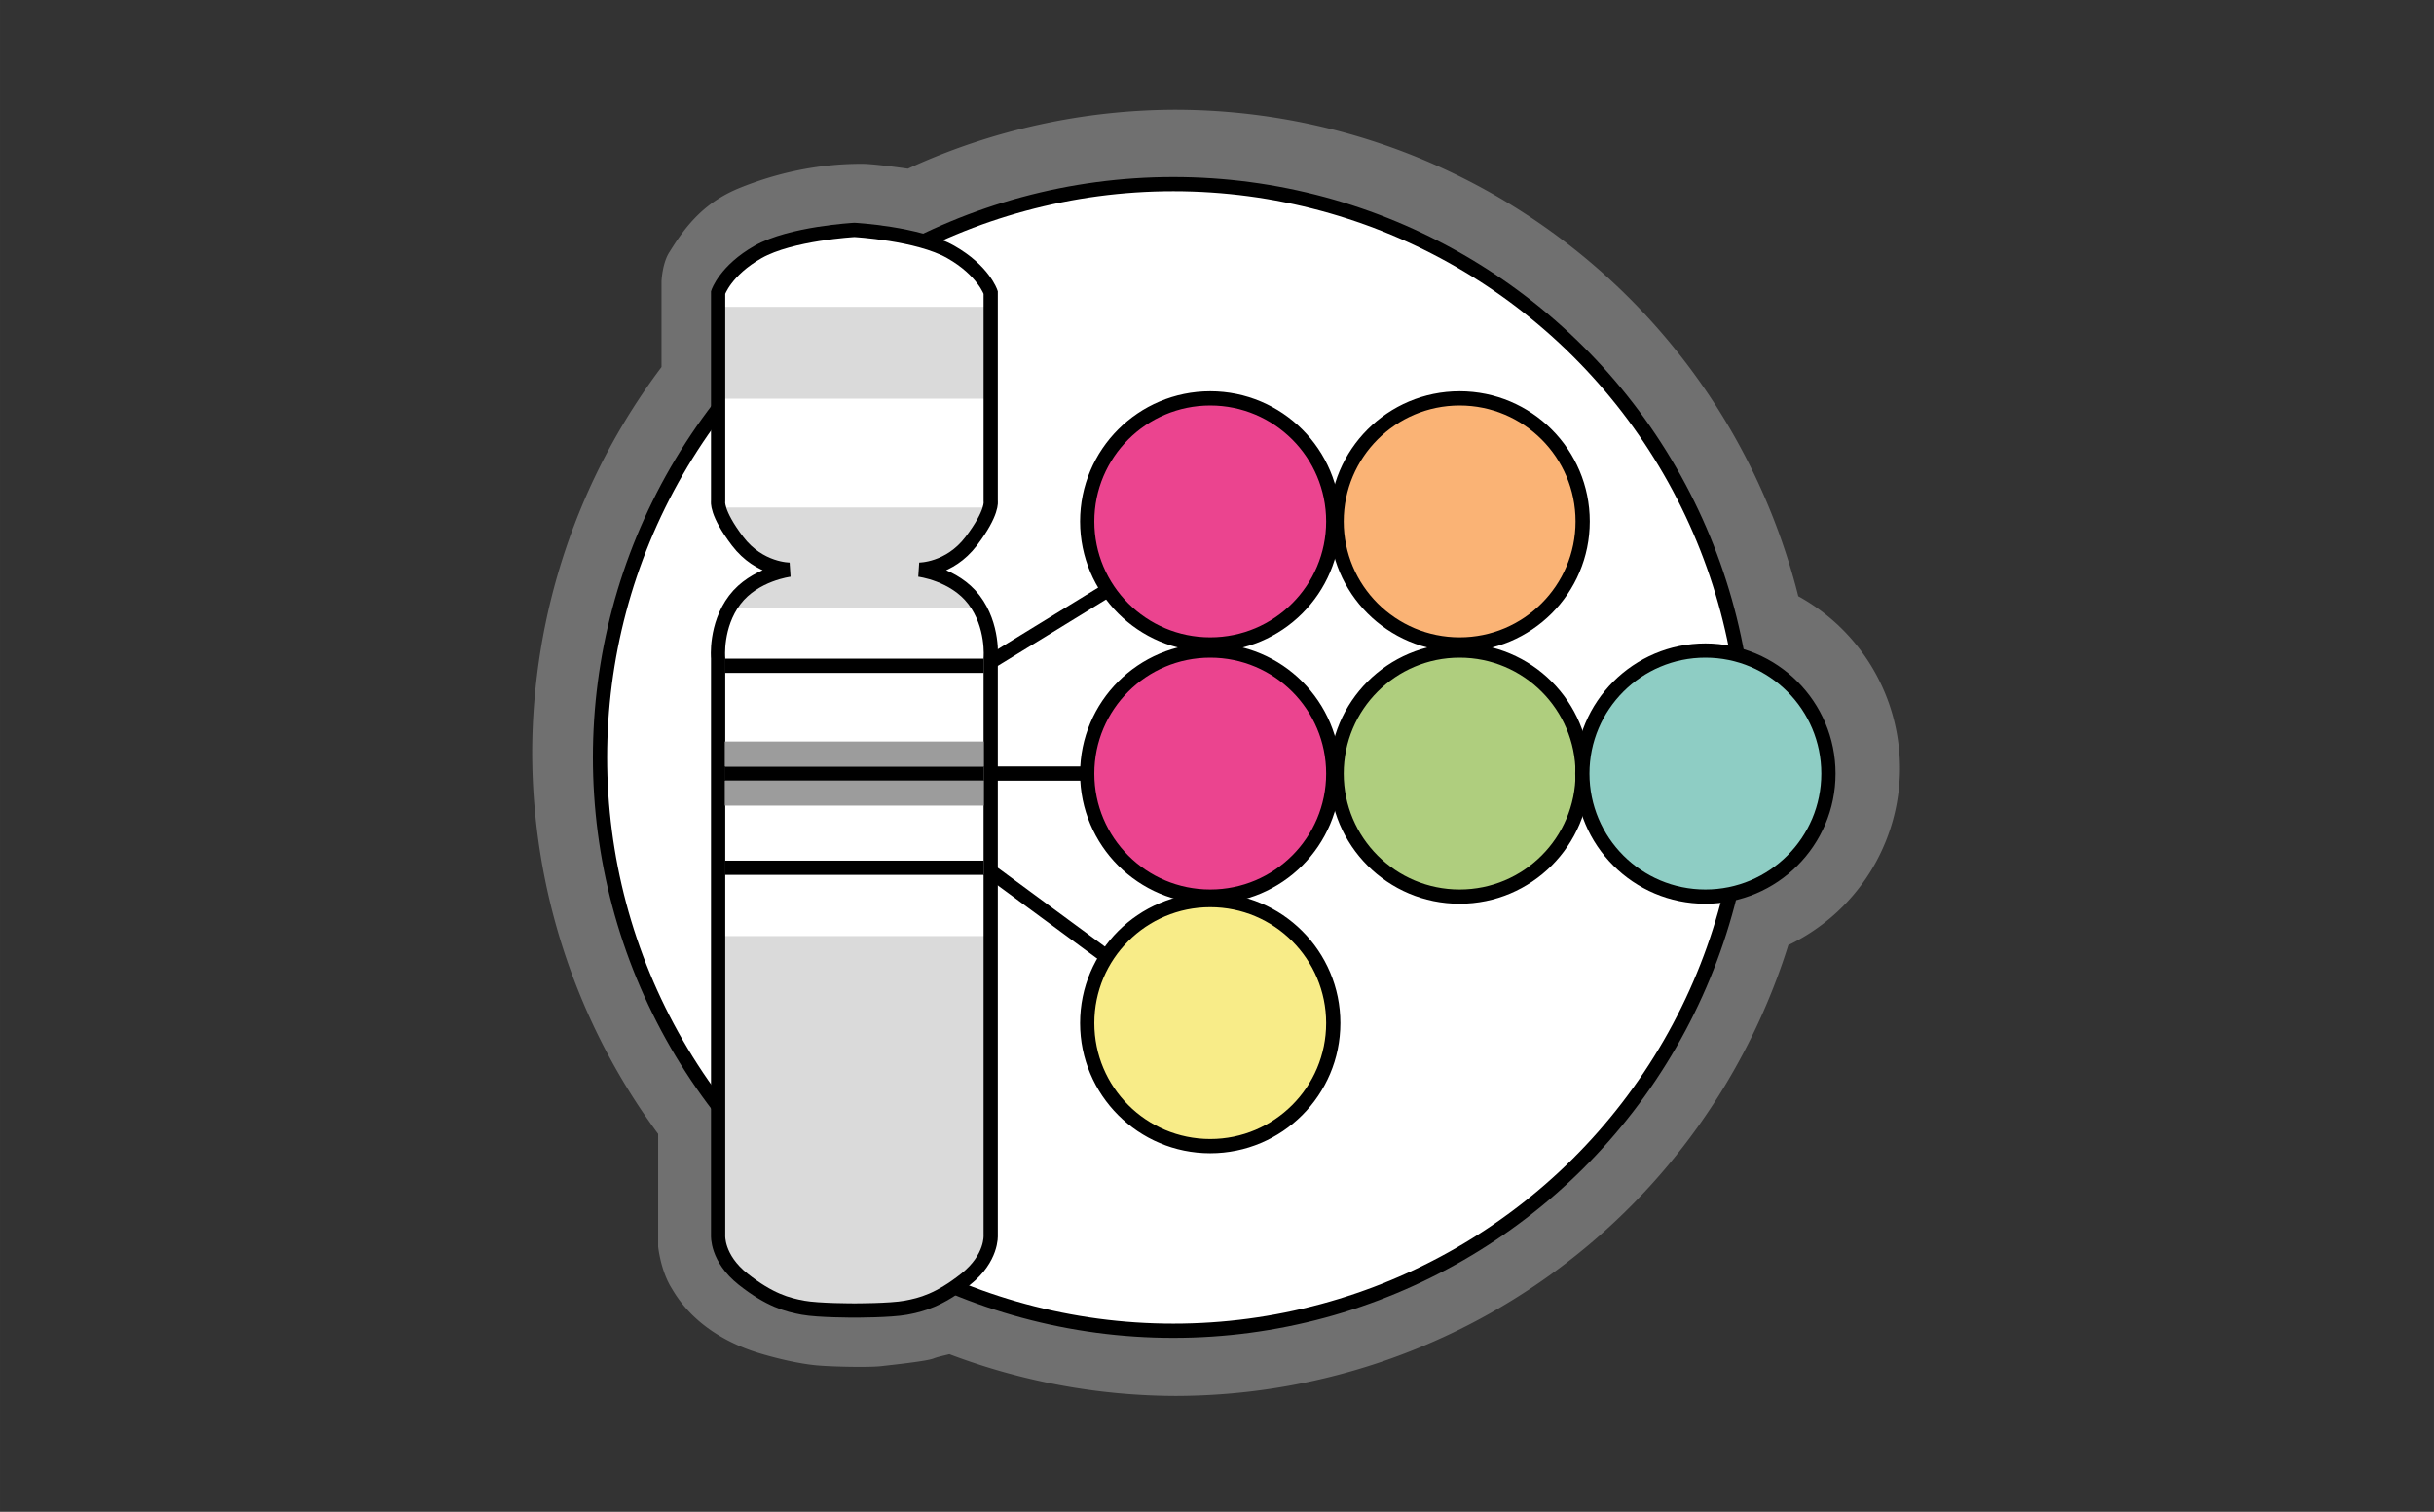 <?xml version="1.0" encoding="UTF-8" standalone="no"?>
<!-- Created with Inkscape (http://www.inkscape.org/) -->

<svg
   width="322"
   height="200"
   viewBox="0 0 85.196 52.917"
   version="1.1"
   id="svg1"
   inkscape:version="1.4 (e7c3feb100, 2024-10-09)"
   sodipodi:docname="gwas-catalog.svg"
   xml:space="preserve"
   xmlns:inkscape="http://www.inkscape.org/namespaces/inkscape"
   xmlns:sodipodi="http://sodipodi.sourceforge.net/DTD/sodipodi-0.dtd"
   xmlns="http://www.w3.org/2000/svg"
   xmlns:svg="http://www.w3.org/2000/svg"><rect x="0" y="0" width="85.196" height="52.917" fill="#333333" stroke="none"/><sodipodi:namedview
     id="namedview1"
     pagecolor="#ffffff"
     bordercolor="#000000"
     borderopacity="0.25"
     inkscape:showpageshadow="2"
     inkscape:pageopacity="0.0"
     inkscape:pagecheckerboard="0"
     inkscape:deskcolor="#d1d1d1"
     inkscape:document-units="mm"
     inkscape:zoom="2"
     inkscape:cx="152.5"
     inkscape:cy="61.000001"
     inkscape:window-width="2556"
     inkscape:window-height="1275"
     inkscape:window-x="0"
     inkscape:window-y="144"
     inkscape:window-maximized="1"
     inkscape:current-layer="layer1" /><defs
     id="defs1" /><g
     inkscape:label="Layer 1"
     inkscape:groupmode="layer"
     id="layer1"><g
       id="g16536"
       transform="matrix(0.471,0,0,0.471,76.652,110.822)"><g
         id="g16506"><path
           style="opacity:1;fill:#707070;fill-opacity:1;stroke:none;stroke-width:1.058;stroke-linecap:round;stroke-linejoin:round;stroke-miterlimit:4;stroke-dasharray:none;stroke-opacity:1"
           d="m -75.399,-227.137 a 47.795,47.795 0 0 0 -19.873,4.382 c -0.573,-0.08 -2.61,-0.361 -3.377,-0.361 -3.433,-0.012 -6.463,0.727 -9.043,1.757 -2.58,1.03 -3.982,2.669 -5.271,4.754 -0.568,0.827 -0.62,2.222 -0.62,2.222 v 6.372 a 47.795,47.795 0 0 0 -9.611,28.668 47.795,47.795 0 0 0 9.362,28.32 v 8.368 c 0,0 0.177,1.815 1.034,3.152 1.419,2.444 3.834,3.924 6.252,4.703 1.654,0.517 3.359,0.878 4.548,0.982 1.189,0.103 3.876,0.155 4.754,0.052 0.878,-0.103 3.359,-0.362 3.876,-0.568 0.301,-0.12 0.741,-0.209 1.18,-0.321 a 47.795,47.795 0 0 0 16.79,3.108 47.795,47.795 0 0 0 45.554,-33.507 14.588,14.588 0 0 0 8.298,-13.147 14.588,14.588 0 0 0 -7.557,-12.78 47.795,47.795 0 0 0 -46.294,-36.156 z"
           id="path15932-6-0-4"
           inkscape:connector-curvature="0" /></g><g
         id="g16503"><circle
           style="opacity:1;fill:#ffffff;fill-opacity:1;stroke:#000000;stroke-width:1.058;stroke-linecap:round;stroke-linejoin:round;stroke-miterlimit:4;stroke-dasharray:none;stroke-opacity:1"
           id="path15932-68"
           cx="179.002"
           cy="-75.546"
           r="42.606"
           transform="rotate(-90)" /><g
           id="g16476"><g
             id="g16431"><path
               style="fill:#ffffff;stroke:none;stroke-width:1.058;stroke-linecap:butt;stroke-linejoin:miter;stroke-miterlimit:4;stroke-dasharray:none;stroke-opacity:1"
               d="m -99.248,-137.901 c 0,0 2.665,0.008 3.824,-0.207 1.159,-0.214 2.48,-0.561 4.45,-2.122 1.971,-1.562 1.854,-3.252 1.854,-3.252 v -42.891 c 0,0 0.224,-2.415 -1.24,-4.341 -1.464,-1.926 -4.079,-2.243 -4.079,-2.243 0,0 2.244,0.025 3.872,-2.116 1.628,-2.141 1.447,-2.978 1.447,-2.978 v -15.503 c 0,0 -0.541,-1.638 -2.973,-3.016 -2.432,-1.378 -7.155,-1.635 -7.155,-1.635 0,0 -4.723,0.256 -7.155,1.635 -2.432,1.378 -2.973,3.016 -2.973,3.016 v 15.503 c 0,0 -0.181,0.838 1.447,2.978 1.628,2.141 3.872,2.116 3.872,2.116 0,0 -2.614,0.318 -4.079,2.243 -1.464,1.926 -1.24,4.341 -1.24,4.341 v 42.891 c 0,0 -0.117,1.69 1.854,3.252 1.971,1.562 3.291,1.908 4.45,2.122 1.159,0.214 3.824,0.207 3.824,0.207 z"
               id="path15949-6-6"
               inkscape:connector-curvature="0"
               sodipodi:nodetypes="czzcczczcczczcczczcczzcc" /><g
               id="g16367"><path
                 inkscape:connector-curvature="0"
                 id="path15949-6-3-5"
                 d="m -109.117,-197.574 c 0.177,0.479 0.534,1.175 1.282,2.159 1.628,2.141 3.872,2.116 3.872,2.116 0,0 -2.614,0.318 -4.078,2.243 -0.228,0.3 -0.412,0.613 -0.565,0.926 h 18.906 c -0.154,-0.313 -0.336,-0.626 -0.565,-0.926 -1.464,-1.926 -4.079,-2.243 -4.079,-2.243 0,0 2.244,0.025 3.872,-2.116 0.748,-0.983 1.104,-1.68 1.282,-2.159 z"
                 style="opacity:1;fill:#dadada;fill-opacity:1;stroke:none;stroke-width:1.058;stroke-linecap:butt;stroke-linejoin:miter;stroke-miterlimit:4;stroke-dasharray:none;stroke-opacity:1" /><path
                 inkscape:connector-curvature="0"
                 id="path15949-6-3-4"
                 d="m -109.476,-165.723 v 22.096 c 0,0 -0.117,1.69 1.854,3.252 1.971,1.562 3.291,1.908 4.45,2.122 1.159,0.214 3.824,0.207 3.824,0.207 0,0 2.665,0.008 3.824,-0.207 1.159,-0.214 2.48,-0.561 4.45,-2.122 1.971,-1.562 1.854,-3.252 1.854,-3.252 v -22.096 z"
                 style="opacity:1;fill:#dadada;fill-opacity:1;stroke:none;stroke-width:1.058;stroke-linecap:butt;stroke-linejoin:miter;stroke-miterlimit:4;stroke-dasharray:none;stroke-opacity:1" /><path
                 inkscape:connector-curvature="0"
                 id="path15949-6-3-46"
                 d="m -109.341,-212.486 v 6.824 h 20.256 v -6.824 z"
                 style="opacity:1;fill:#dadada;fill-opacity:1;stroke:none;stroke-width:1.058;stroke-linecap:butt;stroke-linejoin:miter;stroke-miterlimit:4;stroke-dasharray:none;stroke-opacity:1" /><path
                 sodipodi:nodetypes="czzcczczcczczcczczcczzcc"
                 inkscape:connector-curvature="0"
                 id="path15949-6"
                 d="m -99.248,-137.901 c 0,0 2.665,0.008 3.824,-0.207 1.159,-0.214 2.48,-0.561 4.45,-2.122 1.971,-1.562 1.854,-3.252 1.854,-3.252 v -42.891 c 0,0 0.224,-2.415 -1.24,-4.341 -1.464,-1.926 -4.079,-2.243 -4.079,-2.243 0,0 2.244,0.025 3.872,-2.116 1.628,-2.141 1.447,-2.978 1.447,-2.978 v -15.503 c 0,0 -0.541,-1.638 -2.973,-3.016 -2.432,-1.378 -7.155,-1.635 -7.155,-1.635 0,0 -4.723,0.256 -7.155,1.635 -2.432,1.378 -2.973,3.016 -2.973,3.016 v 15.503 c 0,0 -0.181,0.838 1.447,2.978 1.628,2.141 3.872,2.116 3.872,2.116 0,0 -2.614,0.318 -4.079,2.243 -1.464,1.926 -1.24,4.341 -1.24,4.341 v 42.891 c 0,0 -0.117,1.69 1.854,3.252 1.971,1.562 3.291,1.908 4.45,2.122 1.159,0.214 3.824,0.207 3.824,0.207 z"
                 style="fill:none;stroke:#000000;stroke-width:1.058;stroke-linecap:butt;stroke-linejoin:miter;stroke-miterlimit:4;stroke-dasharray:none;stroke-opacity:1" /><path
                 inkscape:connector-curvature="0"
                 id="path15967-5"
                 d="m -108.877,-185.812 h 19.238"
                 style="fill:none;stroke:#000000;stroke-width:1.058;stroke-linecap:butt;stroke-linejoin:miter;stroke-miterlimit:4;stroke-dasharray:none;stroke-opacity:1" /><path
                 inkscape:connector-curvature="0"
                 id="path15967-7-34"
                 d="m -108.877,-177.802 h 19.238"
                 style="fill:none;stroke:#000000;stroke-width:1.058;stroke-linecap:butt;stroke-linejoin:miter;stroke-miterlimit:4;stroke-dasharray:none;stroke-opacity:1" /><path
                 inkscape:connector-curvature="0"
                 id="path15967-3-7"
                 d="m -108.877,-170.803 h 19.238"
                 style="fill:none;stroke:#000000;stroke-width:1.058;stroke-linecap:butt;stroke-linejoin:miter;stroke-miterlimit:4;stroke-dasharray:none;stroke-opacity:1" /><path
                 inkscape:connector-curvature="0"
                 id="path15967-7-3-4"
                 d="m -108.877,-179.257 h 19.238"
                 style="fill:none;fill-opacity:1;stroke:#9c9c9c;stroke-width:1.852;stroke-linecap:butt;stroke-linejoin:miter;stroke-miterlimit:4;stroke-dasharray:none;stroke-opacity:1" /><path
                 inkscape:connector-curvature="0"
                 id="path15967-7-3-2-7"
                 d="m -108.877,-176.347 h 19.238"
                 style="fill:none;fill-opacity:1;stroke:#9c9c9c;stroke-width:1.852;stroke-linecap:butt;stroke-linejoin:miter;stroke-miterlimit:4;stroke-dasharray:none;stroke-opacity:1" /></g></g><g
             id="g16451"><g
               id="g16439"><ellipse
                 ry="9.143"
                 rx="9.143"
                 cy="-177.802"
                 cx="-72.804"
                 id="path15891-91"
                 style="opacity:1;fill:#eb448f;fill-opacity:1;stroke:#000000;stroke-width:1.058;stroke-linecap:round;stroke-linejoin:round;stroke-miterlimit:4;stroke-dasharray:none;stroke-opacity:1" /><ellipse
                 ry="9.143"
                 rx="9.143"
                 cy="-196.541"
                 cx="-72.804"
                 id="path15891-0-5"
                 style="opacity:1;fill:#eb448f;fill-opacity:1;stroke:#000000;stroke-width:1.058;stroke-linecap:round;stroke-linejoin:round;stroke-miterlimit:4;stroke-dasharray:none;stroke-opacity:1" /><ellipse
                 ry="9.143"
                 rx="9.143"
                 cy="-159.259"
                 cx="-72.804"
                 id="path15891-9-0"
                 style="opacity:1;fill:#f8ec88;fill-opacity:1;stroke:#000000;stroke-width:1.058;stroke-linecap:round;stroke-linejoin:round;stroke-miterlimit:4;stroke-dasharray:none;stroke-opacity:1" /><ellipse
                 ry="9.143"
                 rx="9.143"
                 cy="-177.802"
                 cx="-54.27"
                 id="path15891-5-9"
                 style="opacity:1;fill:#afce7e;fill-opacity:1;stroke:#000000;stroke-width:1.058;stroke-linecap:round;stroke-linejoin:round;stroke-miterlimit:4;stroke-dasharray:none;stroke-opacity:1" /><ellipse
                 ry="9.143"
                 rx="9.143"
                 cy="-196.541"
                 cx="-54.27"
                 id="path15891-2-4"
                 style="opacity:1;fill:#fab375;fill-opacity:1;stroke:#000000;stroke-width:1.058;stroke-linecap:round;stroke-linejoin:round;stroke-miterlimit:4;stroke-dasharray:none;stroke-opacity:1" /><ellipse
                 ry="9.143"
                 rx="9.143"
                 cy="-177.802"
                 cx="-36.007"
                 id="path15891-1-9"
                 style="opacity:1;fill:#8ecdc4;fill-opacity:1;stroke:#000000;stroke-width:1.058;stroke-linecap:round;stroke-linejoin:round;stroke-miterlimit:4;stroke-dasharray:none;stroke-opacity:1" /></g><path
               style="fill:none;stroke:#000000;stroke-width:1.058;stroke-linecap:square;stroke-linejoin:miter;stroke-miterlimit:4;stroke-dasharray:none;stroke-opacity:1"
               d="m -88.564,-186.442 7.818,-4.796"
               id="path15967-38-1"
               inkscape:connector-curvature="0" /><path
               style="fill:none;stroke:#000000;stroke-width:1.058;stroke-linecap:square;stroke-linejoin:miter;stroke-miterlimit:4;stroke-dasharray:none;stroke-opacity:1"
               d="m -88.899,-170.374 7.891,5.812"
               id="path15967-38-6-4"
               inkscape:connector-curvature="0" /><path
               style="fill:none;stroke:#000000;stroke-width:1.058;stroke-linecap:square;stroke-linejoin:miter;stroke-miterlimit:4;stroke-dasharray:none;stroke-opacity:1"
               d="m -88.926,-177.802 h 6.216"
               id="path15967-1-0"
               inkscape:connector-curvature="0" /></g></g></g></g></g></svg>
